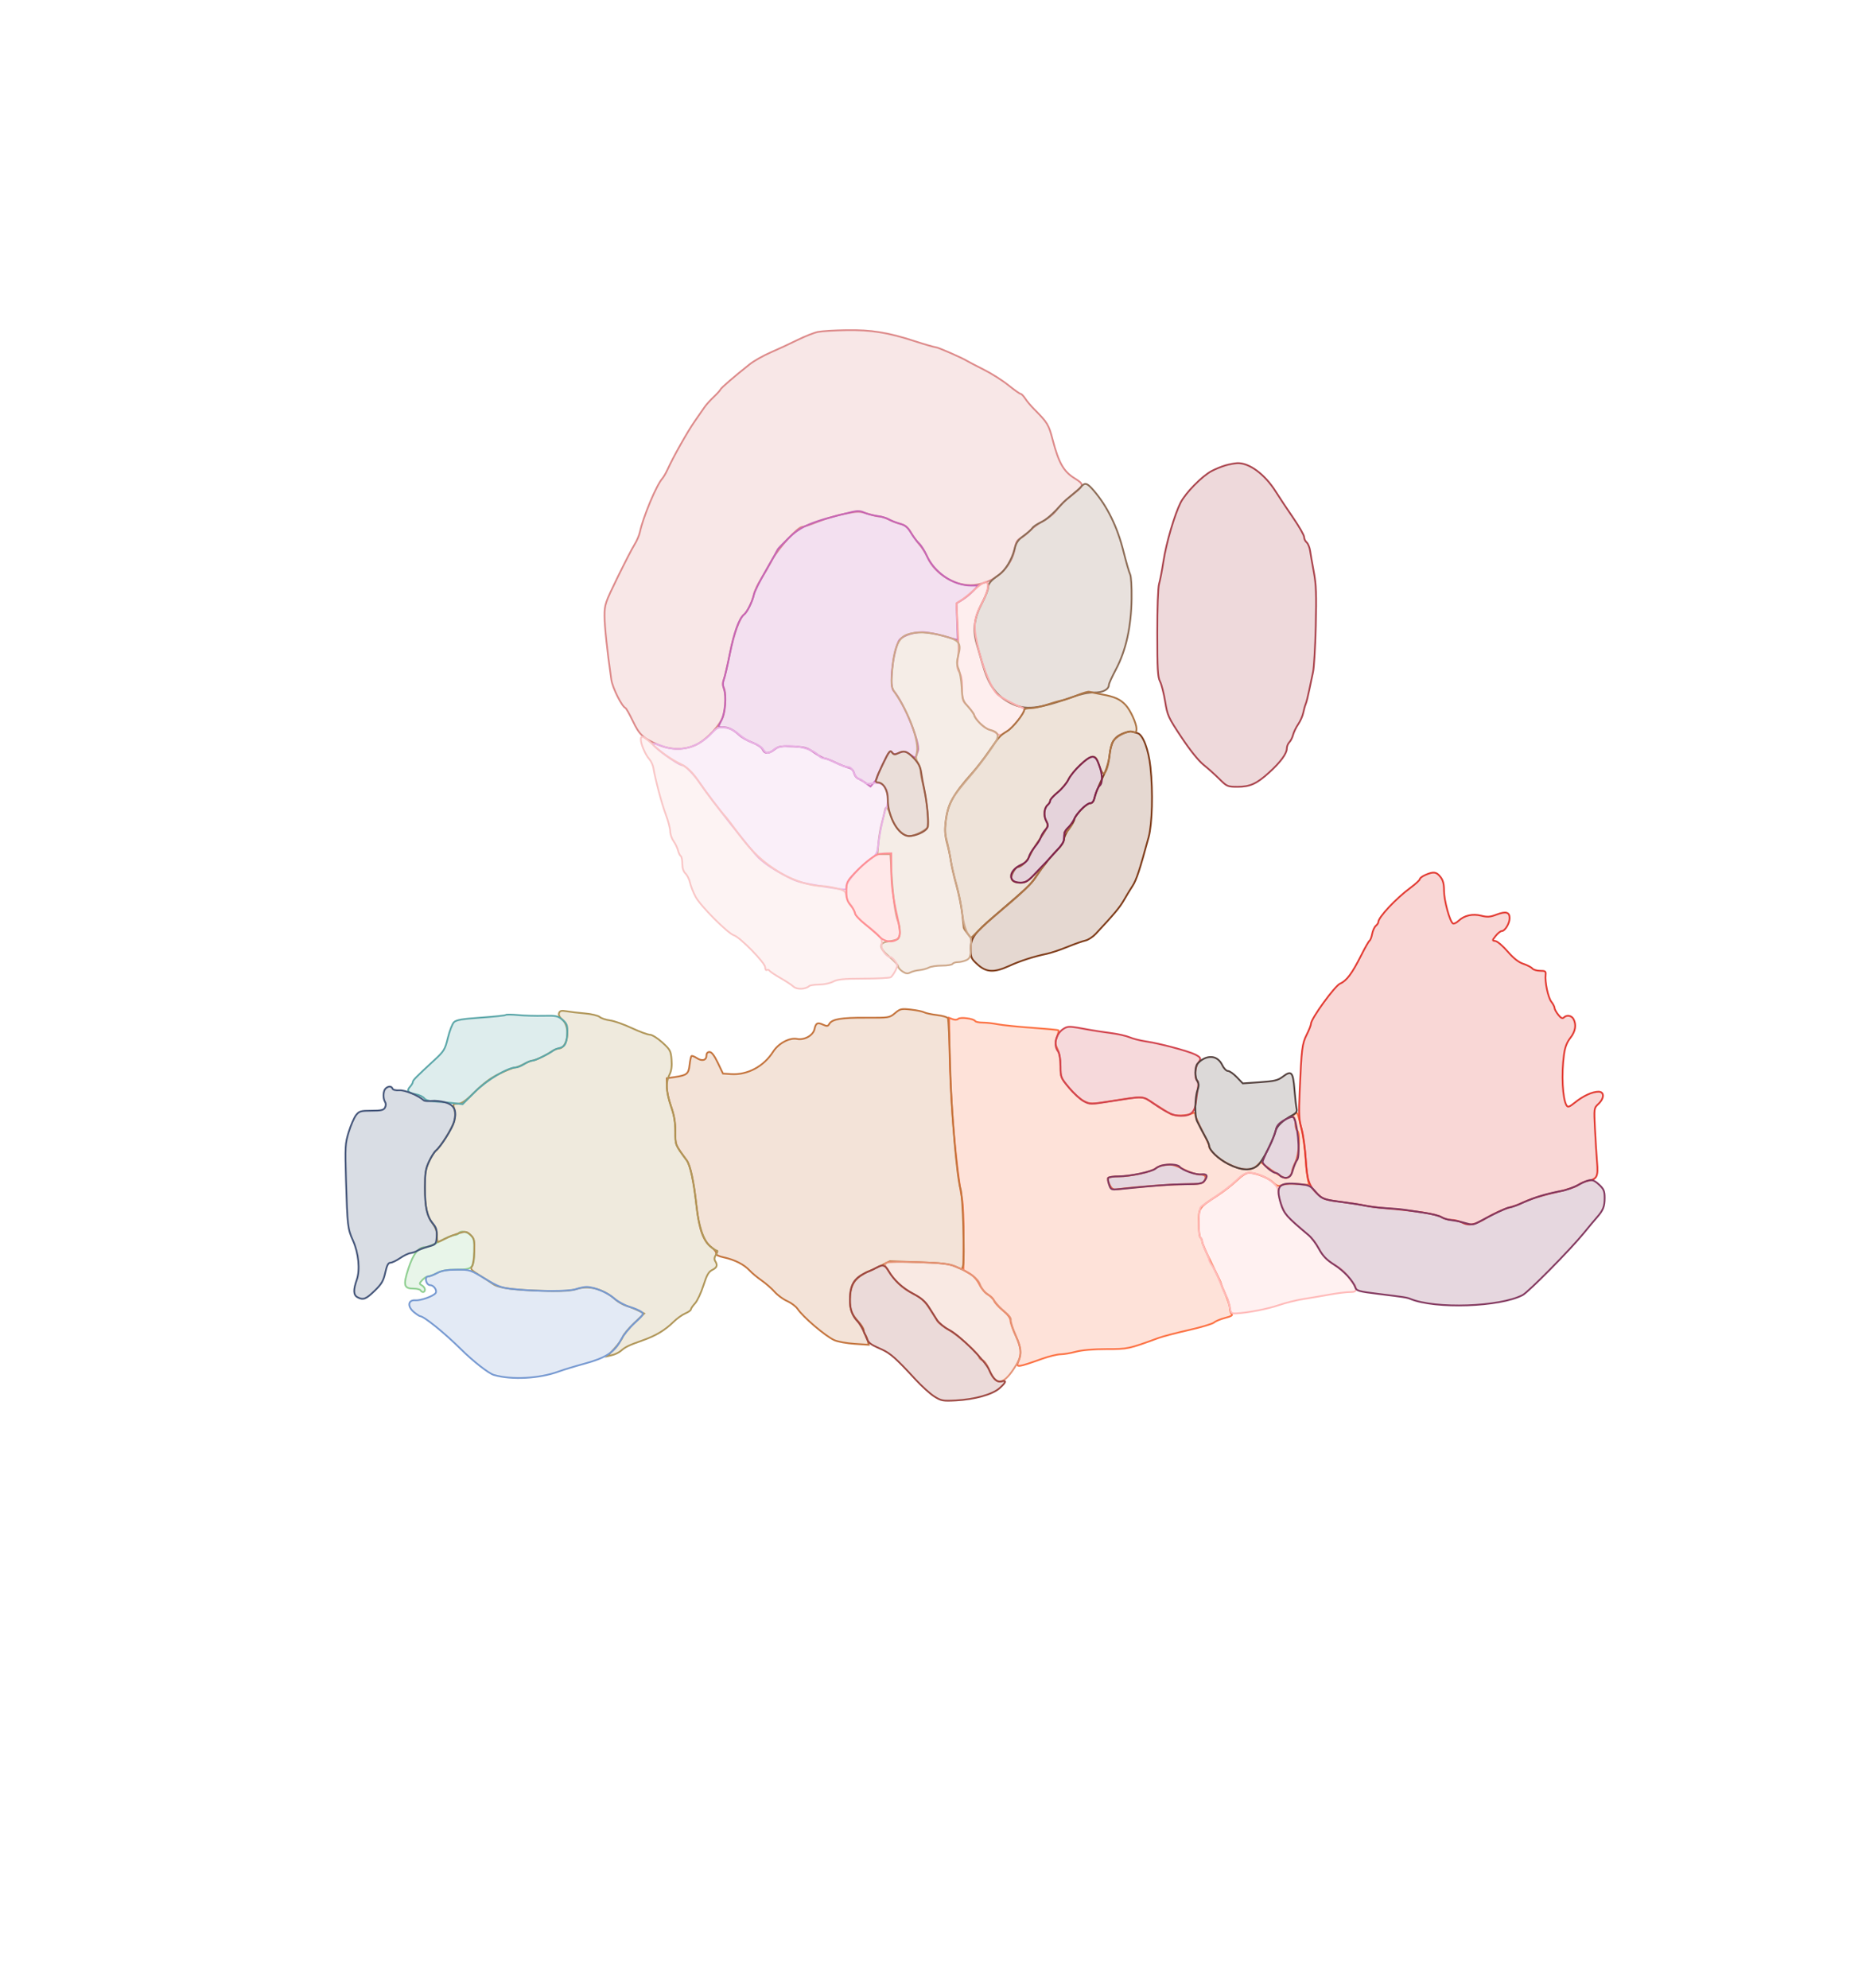 <svg xmlns="http://www.w3.org/2000/svg" width="1078" height="1151" viewBox="0 0 1078 1151" version="1.1">
    <path class="svg-region-V" d="M 473.500 192.152 C 471.300 192.603, 465.900 194.747, 461.500 196.916 C 457.100 199.086, 450.125 202.319, 446 204.101 C 441.875 205.883, 436.475 208.947, 434 210.909 C 424.928 218.105, 417.490 224.525, 417.098 225.500 C 416.876 226.050, 415.076 228.034, 413.098 229.910 C 411.119 231.785, 408.825 234.322, 408 235.547 C 407.175 236.772, 404.566 240.532, 402.202 243.903 C 398.055 249.817, 389.629 264.777, 386.377 272 C 385.510 273.925, 384.173 276.207, 383.407 277.072 C 380.026 280.884, 372.341 299.259, 370.483 307.973 C 370.076 309.884, 368.689 313.117, 367.400 315.158 C 366.111 317.200, 361.669 325.804, 357.529 334.280 C 350.363 348.945, 350 350.023, 350.009 356.595 C 350.016 362.601, 351.493 376.523, 353.923 393.500 C 354.582 398.101, 360.049 409.062, 362.061 409.818 C 362.527 409.993, 364.470 413.425, 366.378 417.446 C 370.118 425.325, 372.307 427.374, 381 431.126 C 388.498 434.362, 396.763 434.310, 403.363 430.983 C 409.485 427.898, 417.230 419.514, 418.800 414.272 C 420.259 409.405, 420.367 400.554, 419 398 C 418.326 396.740, 418.345 395.222, 419.061 393.340 C 419.644 391.805, 421.227 384.996, 422.577 378.209 C 424.837 366.853, 428.465 357.067, 430.995 355.503 C 432.509 354.567, 435.640 348.036, 436.510 344 C 436.925 342.075, 438.698 338.250, 440.450 335.500 C 442.201 332.750, 445.180 327.587, 447.067 324.026 C 450.608 317.348, 461.917 305, 464.492 305 C 465.293 305, 469.288 303.673, 473.371 302.051 C 477.453 300.430, 484.492 298.353, 489.013 297.437 C 496.606 295.899, 497.615 295.895, 502.232 297.386 C 504.981 298.274, 508.096 299, 509.155 299 C 510.213 299, 512.749 299.845, 514.790 300.878 C 516.830 301.911, 519.937 303.066, 521.694 303.445 C 524.021 303.947, 525.568 305.271, 527.387 308.317 C 528.761 310.618, 531.056 313.831, 532.488 315.458 C 533.919 317.085, 535.912 320.272, 536.915 322.541 C 541.309 332.475, 553.380 339.708, 563.819 338.663 C 576.049 337.438, 585.758 328.616, 587.608 317.048 C 588.100 313.975, 588.942 312.560, 590.885 311.545 C 592.323 310.794, 594.841 308.768, 596.480 307.045 C 598.119 305.321, 601.423 302.930, 603.823 301.732 C 606.222 300.533, 609.486 297.966, 611.075 296.026 C 614.974 291.270, 615.788 290.476, 621 286.343 C 627.802 280.949, 627.852 280.447, 621.968 276.789 C 615.787 272.947, 612.899 267.847, 609.485 254.740 C 607.136 245.726, 606.514 244.704, 598.431 236.583 C 596.742 234.888, 594.553 232.262, 593.566 230.750 C 592.578 229.238, 591.374 228, 590.890 228 C 590.406 228, 587.228 225.758, 583.828 223.019 C 580.428 220.279, 574.013 216.217, 569.573 213.992 C 565.133 211.767, 560.825 209.524, 560 209.007 C 557.072 207.172, 542.936 201, 541.662 201 C 540.951 201, 535.566 199.443, 529.696 197.541 C 513.968 192.443, 504.474 190.911, 490 191.137 C 483.125 191.244, 475.700 191.701, 473.500 192.152" stroke="#dd8a8a" fill="#dd8a8a" fill-opacity="0.2" fill-rule="evenodd"/><path class="svg-region-SV" d="M 493.500 296.328 C 469.752 301.970, 463.806 304.438, 456.250 311.787 C 452.813 315.130, 450 318.096, 450 318.379 C 450 318.661, 447.112 323.861, 443.582 329.935 C 440.052 336.008, 436.847 342.445, 436.460 344.238 C 435.564 348.387, 432.613 354.246, 430.561 355.949 C 427.783 358.255, 424.989 366.088, 422.521 378.492 C 421.201 385.124, 419.662 391.759, 419.100 393.237 C 418.394 395.094, 418.411 396.880, 419.155 399.016 C 420.591 403.133, 419.815 412.675, 417.701 416.904 C 415.561 421.185, 415.522 421, 418.566 421 C 421.683 421, 424.646 422.449, 428.094 425.659 C 429.520 426.988, 432.895 428.900, 435.594 429.908 C 438.403 430.958, 440.922 432.651, 441.487 433.871 C 442.737 436.567, 444.998 436.576, 448.405 433.896 C 450.721 432.074, 452.138 431.840, 458.964 432.150 C 465.943 432.467, 467.377 432.880, 471.453 435.754 C 473.986 437.539, 476.632 439, 477.333 439 C 478.034 439, 480.833 440.076, 483.554 441.391 C 486.274 442.707, 489.688 444.053, 491.139 444.383 C 492.877 444.778, 493.998 445.855, 494.419 447.534 C 494.771 448.937, 495.834 450.373, 496.780 450.725 C 497.726 451.077, 499.729 452.261, 501.231 453.357 L 503.963 455.349 505.981 453.021 C 507.092 451.741, 508 450.234, 508 449.672 C 508 449.109, 509.632 445.346, 511.627 441.308 C 514.610 435.271, 515.454 434.238, 516.377 435.494 C 517.321 436.777, 518.015 436.826, 520.722 435.802 C 523.588 434.717, 524.280 434.831, 526.988 436.833 C 530.189 439.199, 529.988 439.300, 531.426 434.611 C 532.837 430.010, 523.447 406.905, 517.291 399.833 C 514.815 396.988, 516.693 378.887, 520.251 371.302 C 521.605 368.416, 527.827 366, 533.907 366 C 536.583 366, 542.316 367.026, 546.645 368.280 L 554.517 370.560 554.153 359.927 L 553.789 349.294 557.144 347.217 C 558.990 346.075, 561.822 343.759, 563.437 342.070 L 566.374 339 562.225 339 C 551.968 339, 540.922 331.496, 536.464 321.500 C 535.237 318.750, 533.234 315.601, 532.013 314.501 C 530.792 313.402, 528.713 310.660, 527.394 308.409 C 525.526 305.221, 524.054 304.040, 520.747 303.071 C 518.411 302.387, 515.600 301.262, 514.500 300.572 C 513.400 299.881, 510.355 299.027, 507.733 298.675 C 505.111 298.322, 501.736 297.436, 500.233 296.706 C 498.227 295.731, 496.436 295.631, 493.500 296.328" stroke="#c666b5" fill="#c666b5" fill-opacity="0.2" fill-rule="evenodd"/><path class="svg-region-SF" d="M 625.926 281.750 C 625.090 282.712, 622.695 284.850, 620.602 286.500 C 618.509 288.150, 616.055 290.323, 615.148 291.329 C 609.289 297.831, 605.834 300.848, 602.405 302.457 C 600.257 303.464, 598.128 304.921, 597.672 305.694 C 597.217 306.467, 594.985 308.447, 592.711 310.094 C 589.410 312.486, 588.323 314.082, 587.315 318.023 C 585.794 323.966, 582.021 330.195, 578.437 332.679 C 573.693 335.967, 572 337.967, 572 340.283 C 572 341.538, 570.392 345.594, 568.426 349.295 C 563.951 357.723, 563.083 364.479, 565.428 372.638 C 566.354 375.862, 567.819 380.971, 568.683 383.991 C 572.343 396.783, 576.573 402.701, 585.202 407.103 C 593.526 411.350, 601.311 410.531, 621.500 403.286 C 625.808 401.740, 630.382 400.826, 633.395 400.910 C 638.355 401.049, 642 399.151, 642 396.430 C 642 395.737, 643.869 391.644, 646.153 387.335 C 651.858 376.570, 654.899 362.810, 655.134 346.694 C 655.234 339.830, 654.858 333.584, 654.278 332.476 C 653.710 331.389, 652.015 325.550, 650.512 319.500 C 646.932 305.095, 641.076 293.097, 633.134 283.899 C 629.386 279.558, 628.148 279.189, 625.926 281.750" stroke="#8c6b55" fill="#8c6b55" fill-opacity="0.2" fill-rule="evenodd"/><path class="svg-region-PF" d="M 564.207 341.300 C 561.618 343.665, 558.204 346.414, 556.619 347.409 L 553.738 349.218 554.405 361.859 C 555.176 376.490, 555.176 376.051, 554.400 382.194 C 553.966 385.629, 554.235 387.498, 555.404 389.166 C 556.502 390.734, 557 393.662, 557 398.548 C 557 404.907, 557.272 405.905, 559.597 408.076 C 561.026 409.409, 563.007 412.075, 564 414 C 566.197 418.259, 569.649 421.521, 573 422.503 C 574.375 422.907, 576.247 423.891, 577.160 424.692 C 578.632 425.982, 579.283 425.841, 582.899 423.448 C 586.573 421.017, 593 412.967, 593 410.797 C 593 410.324, 592.212 409.691, 591.250 409.390 C 588.192 408.434, 579.570 403.840, 577.641 402.139 C 574.333 399.223, 569.987 389.166, 566.863 377.194 C 563.174 363.060, 563.422 358.720, 568.459 349.235 C 572.247 342.101, 573.080 337, 570.457 337 C 569.609 337, 566.796 338.935, 564.207 341.300" stroke="#faaaaa" fill="#faaaaa" fill-opacity="0.2" fill-rule="evenodd"/><path class="svg-region-AAB" d="M 649.480 424.878 C 644.864 426.966, 643.098 430.075, 642.337 437.453 C 642.051 440.229, 640.893 444.525, 639.763 447 C 634.806 457.859, 634.073 459.652, 633.533 462.250 C 633.157 464.062, 632.326 465, 631.097 465 C 629.046 465, 622 472.222, 622 474.325 C 622 475.050, 620.663 477.411, 619.028 479.572 C 617.393 481.732, 616.043 484.564, 616.028 485.865 C 616.012 487.209, 614.583 489.584, 612.718 491.365 C 609.110 494.811, 604.068 501.113, 599.497 507.888 C 596.573 512.222, 594.634 514.048, 576 530.018 C 563.773 540.497, 562 542.977, 562 549.605 C 562 554.359, 562.316 555.053, 566.003 558.384 C 571.078 562.969, 575.530 563.162, 584.292 559.176 C 590.813 556.209, 598.457 553.745, 606 552.179 C 608.475 551.666, 613.875 549.861, 618 548.170 C 622.125 546.478, 626.809 544.822, 628.409 544.488 C 630.009 544.155, 632.709 542.392, 634.409 540.571 C 645.054 529.169, 648.378 525.193, 650.691 521.098 C 652.120 518.569, 654.364 514.878, 655.679 512.896 C 657.867 509.598, 659.878 503.503, 664.986 484.690 C 667.084 476.963, 667.566 458.514, 666.046 444.107 C 664.974 433.942, 661.726 425.334, 658.629 424.450 C 657.458 424.115, 655.825 423.665, 655 423.450 C 654.175 423.235, 651.691 423.877, 649.480 424.878" stroke="#7f3c1a" fill="#7f3c1a" fill-opacity="0.2" fill-rule="evenodd"/><path class="svg-region-APB" d="M 623.805 402.448 C 620.673 403.751, 616.623 405.116, 614.805 405.482 C 612.987 405.848, 608.911 407.014, 605.746 408.074 C 602.581 409.133, 598.419 410, 596.496 410 C 594.573 410, 593 410.373, 593 410.829 C 593 412.881, 586.530 421.127, 583.405 423.058 C 578.963 425.804, 578.470 426.343, 572.500 434.999 C 569.750 438.986, 565.450 444.554, 562.944 447.374 C 551.542 460.202, 548.478 465.878, 547.430 476.110 C 546.957 480.726, 547.208 484.258, 548.280 488.079 C 549.117 491.061, 550.113 495.750, 550.493 498.500 C 550.874 501.250, 552.324 507.550, 553.716 512.500 C 555.108 517.450, 556.609 524.875, 557.052 529 C 557.495 533.125, 557.890 536.777, 557.929 537.115 C 557.968 537.453, 558.938 538.923, 560.085 540.381 L 562.169 543.031 566.835 538.421 C 569.401 535.885, 575.325 530.619, 580 526.718 C 591.943 516.754, 597.783 511.058, 600.218 507 C 601.373 505.075, 603.259 502.367, 604.409 500.982 C 605.559 499.598, 603.783 501.285, 600.463 504.732 C 595.257 510.138, 593.933 511, 590.836 511 C 585.868 511, 584.415 509.031, 586.463 505.072 C 587.337 503.382, 588.602 501.985, 589.276 501.967 C 591.307 501.912, 594.749 498.513, 596.431 494.902 C 597.303 493.031, 599.025 490.048, 600.258 488.273 C 606.904 478.709, 607.292 477.763, 605.683 475.041 C 604.009 472.206, 604.468 467.687, 606.611 465.908 C 607.375 465.274, 608 464.189, 608 463.498 C 608 462.807, 609.964 460.631, 612.366 458.664 C 614.767 456.696, 617.532 453.398, 618.512 451.334 C 620.764 446.587, 629.826 438.019, 632.604 438.008 C 634.235 438.002, 635.046 439.058, 636.209 442.702 C 637.034 445.288, 638.163 447.554, 638.718 447.739 C 640.091 448.197, 641.729 443.555, 642.347 437.453 C 642.628 434.678, 643.409 431.197, 644.083 429.718 C 645.563 426.470, 652.584 422.817, 655.755 423.646 C 657.618 424.133, 657.996 423.831, 657.978 421.867 C 657.949 418.751, 654.443 411.107, 651.688 408.155 C 648.560 404.802, 645.288 403.322, 638.145 402.026 C 634.697 401.401, 631.341 400.707, 630.688 400.485 C 630.034 400.262, 626.937 401.146, 623.805 402.448 M 618.004 479.496 C 616.714 480.869, 615.880 482.213, 616.150 482.484 C 616.421 482.754, 617.636 481.631, 618.851 479.988 C 621.542 476.348, 621.166 476.130, 618.004 479.496" stroke="#ac7444" fill="#ac7444" fill-opacity="0.2" fill-rule="evenodd"/><path class="svg-region-PC" d="M 525.160 367.361 C 519.868 369.277, 517.367 375.625, 516.400 389.587 C 515.874 397.177, 516.004 397.916, 518.515 401.587 C 526.545 413.329, 532.362 429.664, 530.741 435.921 C 530.117 438.327, 530.304 439.814, 531.447 441.559 C 532.301 442.863, 533 445.034, 533 446.384 C 533 447.734, 533.729 451.684, 534.620 455.162 C 536.275 461.621, 537.986 476.623, 537.292 478.592 C 536.675 480.343, 529.465 484, 526.630 484 C 522.706 484, 518.115 479.246, 515.997 472.991 C 514.064 467.282, 512.755 466.076, 512.208 469.500 C 512.033 470.600, 511.265 473.750, 510.502 476.500 C 509.739 479.250, 508.863 484.425, 508.554 488 L 507.994 494.500 511.747 494.500 L 515.500 494.500 516.122 505.500 C 516.851 518.415, 518.335 529.367, 519.891 533.315 C 521.375 537.082, 521.298 542.697, 519.750 543.656 C 519.063 544.082, 516.700 544.671, 514.500 544.965 C 508.452 545.774, 508.594 548.637, 514.948 553.957 C 517.727 556.283, 520 558.768, 520 559.478 C 520 560.189, 521.130 561.510, 522.510 562.415 C 524.444 563.682, 525.484 563.811, 527.039 562.979 C 528.149 562.385, 530.515 561.768, 532.297 561.609 C 534.080 561.449, 536.512 560.796, 537.703 560.159 C 538.894 559.521, 542.347 559, 545.375 559 C 548.404 559, 551.160 558.550, 551.500 558 C 551.840 557.450, 553.195 557, 554.512 557 C 555.829 557, 558.015 556.495, 559.370 555.877 C 561.523 554.896, 561.877 554, 562.167 548.779 C 562.350 545.493, 562.159 542.595, 561.743 542.339 C 559.766 541.123, 557.697 534.949, 556.964 528.080 C 556.519 523.911, 555.008 516.486, 553.606 511.580 C 552.204 506.675, 550.605 499.700, 550.053 496.080 C 549.501 492.461, 548.496 487.591, 547.820 485.257 C 546.852 481.916, 546.848 479.511, 547.803 473.942 C 549.509 463.993, 550.411 462.420, 562.538 448.226 C 567.439 442.489, 573.970 433.640, 576.495 429.316 C 578.692 425.551, 577.643 423.520, 572.973 422.494 C 570.211 421.887, 564 415.986, 564 413.968 C 564 413.439, 562.464 411.306, 560.587 409.228 C 557.467 405.775, 557.138 404.807, 556.764 397.975 C 556.538 393.864, 555.729 389.046, 554.965 387.268 C 553.837 384.645, 553.801 383.193, 554.775 379.551 C 556.730 372.242, 555.529 370.632, 546.256 368.130 C 537.547 365.780, 530.262 365.514, 525.160 367.361" stroke="#cda789" fill="#cda789" fill-opacity="0.2" fill-rule="evenodd"/><path class="svg-region-DB" d="M 412 424.503 C 404.193 432.702, 393.332 435.665, 384.060 432.125 C 381.067 430.982, 378.367 430.302, 378.060 430.613 C 377.047 431.638, 392.613 443, 395.029 443 C 396.536 443, 401.827 448.368, 405.075 453.191 C 411.267 462.388, 435.318 492.934, 439.250 496.595 C 443.224 500.296, 448.327 503.686, 455.500 507.390 C 462.305 510.904, 463.800 511.259, 486.250 514.690 C 489.693 515.216, 490.001 515.068, 490.006 512.882 C 490.013 510.312, 498.049 501.396, 504.319 497 C 507.483 494.781, 507.950 493.881, 508.466 489 C 509.199 482.059, 512.118 468.805, 513.189 467.550 C 513.635 467.028, 514 464.518, 514 461.974 C 514 455.573, 510.854 452.511, 505.249 453.458 C 502.328 453.951, 501.016 453.725, 500.049 452.559 C 499.337 451.702, 498.112 451, 497.327 451 C 496.541 451, 495.240 449.425, 494.436 447.500 C 493.384 444.982, 492.346 443.999, 490.737 443.996 C 489.506 443.994, 486.286 442.869, 483.581 441.496 C 480.875 440.123, 477.892 439, 476.953 439 C 476.014 439, 474.627 438.254, 473.872 437.342 C 469.519 432.081, 452.715 429.910, 448 434 C 445.008 436.595, 443.573 436.523, 441.715 433.688 C 440.882 432.417, 438.448 430.851, 436.305 430.210 C 434.163 429.568, 430.490 427.400, 428.144 425.392 C 425.134 422.815, 422.647 421.606, 419.690 421.284 C 415.896 420.870, 415.169 421.174, 412 424.503" stroke="#e8b1e4" fill="#e8b1e4" fill-opacity="0.2" fill-rule="evenodd"/><path class="svg-region-MB" d="M 371 427.997 C 371 430.781, 373.671 437.007, 375.929 439.486 C 376.938 440.594, 377.991 442.850, 378.270 444.500 C 379.474 451.627, 383.036 465.025, 385.420 471.397 C 386.839 475.190, 388 479.621, 388 481.242 C 388 482.864, 388.870 485.413, 389.934 486.907 C 390.997 488.400, 392.172 490.836, 392.544 492.320 C 392.917 493.805, 393.622 495.266, 394.111 495.568 C 394.600 495.871, 395 497.874, 395 500.020 C 395 502.542, 395.666 504.555, 396.884 505.711 C 397.919 506.695, 399.093 509.075, 399.491 511 C 399.889 512.925, 401.350 516.614, 402.738 519.198 C 405.603 524.532, 421.364 540.346, 424.948 541.484 C 428.537 542.623, 443 557.440, 443 559.977 C 443 561.155, 443.419 561.859, 443.931 561.543 C 444.443 561.226, 445.127 561.397, 445.452 561.922 C 445.777 562.448, 448.620 564.348, 451.771 566.146 C 454.922 567.943, 458.347 570.198, 459.383 571.155 C 461.297 572.925, 466.374 572.764, 468.450 570.868 C 468.973 570.390, 471.582 570, 474.250 570 C 476.918 570, 480.539 569.229, 482.300 568.286 C 484.889 566.900, 488.269 566.566, 500 566.536 C 507.975 566.516, 515.034 566.154, 515.687 565.730 C 516.339 565.307, 517.564 563.575, 518.409 561.882 C 519.812 559.070, 519.795 558.597, 518.222 556.433 C 517.275 555.129, 516.016 554.049, 515.424 554.031 C 513.178 553.966, 509.730 549.140, 510.319 546.886 C 511.158 543.678, 510 542.130, 502.176 536 C 497.744 532.527, 494.968 529.578, 494.647 528 C 494.366 526.625, 493.242 524.544, 492.147 523.376 C 491.053 522.208, 490.009 519.985, 489.829 518.436 C 489.542 515.977, 488.864 515.455, 484.500 514.329 C 481.750 513.619, 478.150 513.022, 476.500 513.002 C 469.149 512.912, 459.702 509.959, 451.841 505.294 C 442.016 499.463, 435.171 493.068, 427.442 482.500 C 424.224 478.100, 421.121 473.983, 420.546 473.351 C 416.479 468.882, 409.606 459.893, 404.603 452.500 C 400.757 446.817, 397.821 444.036, 393.500 441.985 C 388.865 439.785, 382.538 435.373, 378.338 431.412 C 372.899 426.282, 371 425.399, 371 427.997" stroke="#f9c6c6" fill="#f9c6c6" fill-opacity="0.2" fill-rule="evenodd"/><path class="svg-region-AP" d="M 549.753 609.360 C 550.174 637.337, 553.469 676.003, 556.966 694 C 557.554 697.025, 557.970 707.543, 557.891 717.374 L 557.747 735.248 561.382 737.325 C 563.643 738.618, 565.808 741.037, 567.111 743.729 C 568.272 746.128, 570.464 748.706, 572.032 749.516 C 573.586 750.320, 575.143 751.876, 575.491 752.973 C 575.840 754.070, 578.122 756.605, 580.562 758.605 C 583.438 760.961, 585 763.039, 585 764.508 C 585 765.755, 586.382 769.730, 588.072 773.340 C 591.101 779.813, 591.496 783.837, 589.540 788.293 C 587.991 791.822, 589.223 791.669, 603.500 786.558 C 607.350 785.179, 612.075 784.035, 614 784.014 C 615.925 783.993, 619.975 783.312, 623 782.500 C 626.398 781.588, 633.115 781.019, 640.575 781.012 C 653.081 781, 653.108 780.994, 670.924 774.502 C 673.358 773.615, 681.188 771.573, 688.324 769.964 C 695.461 768.355, 702.020 766.388, 702.900 765.594 C 703.780 764.800, 706.667 763.606, 709.315 762.940 C 712.721 762.084, 713.818 761.418, 713.065 760.665 C 712.479 760.079, 712 758.536, 712 757.236 C 712 755.936, 710.875 752.412, 709.500 749.406 C 708.125 746.400, 707 743.611, 707 743.209 C 707 742.806, 704.528 737.532, 701.508 731.488 C 698.487 725.445, 696.012 719.739, 696.008 718.809 C 696.003 717.879, 695.550 716.840, 695 716.500 C 694.450 716.160, 694 712.387, 694 708.116 C 694 699.154, 693.954 699.223, 704.500 692.355 C 708.350 689.848, 713.540 685.817, 716.034 683.398 C 719.022 680.500, 721.452 679, 723.159 679 C 727.171 679, 734.196 681.813, 737.078 684.574 C 739.374 686.775, 740.029 686.938, 742.592 685.955 C 744.394 685.263, 747.932 685.096, 751.893 685.514 C 757.846 686.143, 758.235 686.063, 757.537 684.345 C 757.125 683.330, 756.425 677.550, 755.982 671.500 C 755.539 665.450, 754.421 657.350, 753.498 653.500 C 751.002 643.092, 751.232 643.562, 749.379 645.101 C 748.376 645.933, 748.194 646.565, 748.890 646.797 C 749.501 647, 750 648.678, 750 650.524 C 750 652.371, 750.450 654.160, 751 654.500 C 752.856 655.647, 752.164 668.286, 750 672.764 C 748.900 675.041, 748 677.510, 748 678.252 C 748 679.947, 745.998 682, 744.344 682 C 743.025 682, 737.441 678.612, 732.694 674.931 L 729.889 672.756 727.630 674.878 C 724.328 677.980, 718.813 677.636, 711.206 673.854 C 705.482 671.007, 700 665.860, 700 663.332 C 700 662.793, 698.200 658.874, 696 654.622 C 693.800 650.371, 692 646.193, 692 645.339 C 692 644.231, 691.499 644.008, 690.250 644.563 C 687.052 645.983, 680.246 646.201, 677.857 644.961 C 676.560 644.288, 672.446 641.726, 668.713 639.267 C 661.111 634.260, 662.791 634.376, 642.970 637.491 C 631.922 639.227, 631.283 639.228, 627.705 637.530 C 625.652 636.556, 621.728 633.073, 618.986 629.792 C 614.149 624.004, 614 623.634, 614 617.446 C 614 613.516, 613.350 609.704, 612.306 607.515 C 610.848 604.459, 610.791 603.466, 611.898 600.406 C 612.605 598.451, 613.001 596.668, 612.779 596.445 C 612.556 596.222, 605.652 595.562, 597.437 594.977 C 589.222 594.392, 580.328 593.482, 577.674 592.956 C 575.019 592.430, 571.108 592, 568.983 592 C 566.857 592, 564.864 591.589, 564.554 591.087 C 563.665 589.650, 555.948 588.652, 554.777 589.823 C 554.166 590.434, 552.872 590.522, 551.598 590.037 L 549.451 589.221 549.753 609.360 M 673 674.727 C 671.625 674.978, 669.825 675.752, 669 676.449 C 666.684 678.403, 654.762 681, 648.104 681 C 644.811 681, 641.848 681.437, 641.518 681.971 C 641.188 682.504, 641.609 684.277, 642.453 685.909 C 643.774 688.463, 644.441 688.816, 647.244 688.441 C 657.286 687.099, 677.793 685.575, 686.282 685.540 C 693.855 685.509, 696.279 685.161, 697.017 684 C 698.799 681.193, 698.091 680, 694.641 680 C 692.793 680, 688.631 678.656, 685.391 677.013 C 679.626 674.089, 678.077 673.803, 673 674.727" stroke="#fc7143" fill="#fc7143" fill-opacity="0.2" fill-rule="evenodd"/><path class="svg-region-PP" d="M 518.166 586.514 C 514.970 589.203, 514.735 589.240, 501.213 589.164 C 486.990 589.084, 481.661 589.997, 480.104 592.779 C 479.333 594.157, 478.780 594.221, 476.521 593.192 C 473.267 591.709, 472.335 592.198, 471.543 595.802 C 470.743 599.447, 465.638 602.278, 461.394 601.429 C 457.107 600.571, 450.629 604.043, 447.618 608.813 C 442.234 617.341, 432.764 622.413, 423.351 621.808 L 418.565 621.500 415.569 615.250 C 413.548 611.033, 411.992 609, 410.787 609 C 409.657 609, 409 609.748, 409 611.031 C 409 613.859, 406.469 614.537, 403.406 612.530 C 401.987 611.601, 400.588 611.079, 400.296 611.371 C 400.004 611.662, 399.533 613.965, 399.249 616.487 C 398.664 621.671, 397.693 622.474, 390.750 623.515 L 386 624.227 386.004 628.864 C 386.007 631.414, 387.122 636.650, 388.483 640.500 C 390.271 645.558, 390.964 649.609, 390.979 655.102 C 391.001 663.040, 390.760 662.432, 397.591 671.765 C 399.644 674.569, 401.631 683.969, 403.347 699 C 404.844 712.109, 407.279 718.668, 411.924 722.102 C 413.646 723.375, 414.843 724.966, 414.586 725.638 C 414.283 726.425, 415.885 727.238, 419.091 727.926 C 425.357 729.270, 430.782 732.029, 434 735.509 C 435.375 736.996, 438.495 739.593, 440.934 741.281 C 443.372 742.968, 446.747 745.920, 448.434 747.841 C 450.120 749.762, 453.405 752.176, 455.733 753.206 C 458.061 754.236, 460.761 756.257, 461.733 757.698 C 464.986 762.521, 477.828 773.464, 483 775.821 C 484.925 776.698, 490.193 777.660, 494.708 777.958 L 502.915 778.500 502.329 776 C 502.006 774.625, 501.350 773.073, 500.871 772.550 C 500.392 772.028, 500 770.890, 500 770.023 C 500 769.155, 498.613 766.927, 496.917 765.071 C 493.014 760.797, 491.981 758.048, 492.076 752.185 C 492.186 745.415, 493.980 741.486, 498.294 738.567 C 500.381 737.155, 502.406 735.986, 502.794 735.969 C 503.182 735.951, 506.123 734.633, 509.329 733.040 L 515.158 730.143 531.829 730.689 C 544.845 731.115, 549.431 731.635, 552.746 733.059 L 556.991 734.884 557.613 732.405 C 558.580 728.551, 557.375 691.865, 556.171 688.500 C 554.052 682.581, 550.711 643.415, 550.072 617 C 549.719 602.425, 549.121 590.001, 548.743 589.391 C 548.365 588.781, 545.521 587.984, 542.423 587.620 C 539.325 587.256, 536.027 586.550, 535.096 586.051 C 534.164 585.553, 530.703 584.839, 527.404 584.466 C 521.839 583.837, 521.172 583.984, 518.166 586.514" stroke="#c4743d" fill="#c4743d" fill-opacity="0.2" fill-rule="evenodd"/><path class="svg-region-LPr" d="M 616.110 595.346 C 611.420 598.043, 609.576 604.734, 612.468 608.559 C 613.408 609.802, 613.948 612.896, 613.968 617.163 C 613.999 623.660, 614.122 623.971, 618.918 629.711 C 621.623 632.948, 625.445 636.464, 627.412 637.523 C 630.923 639.413, 631.204 639.415, 642.744 637.608 C 663.015 634.434, 661.147 634.347, 667.662 638.759 C 676.190 644.532, 679.447 646, 683.728 646 C 689.377 646, 691.704 643.911, 692.349 638.261 C 692.649 635.643, 693.185 631.866, 693.542 629.868 C 693.942 627.632, 693.770 625.976, 693.096 625.559 C 691.514 624.581, 691.808 617.838, 693.532 615.559 C 695.587 612.841, 695.410 612.263, 691.974 610.487 C 688.199 608.534, 671.499 604.086, 663.500 602.902 C 660.200 602.414, 655.925 601.333, 654 600.500 C 652.075 599.668, 647.125 598.556, 643 598.029 C 638.875 597.502, 633.250 596.648, 630.500 596.131 C 619.299 594.024, 618.486 593.980, 616.110 595.346" stroke="#d2454f" fill="#d2454f" fill-opacity="0.2" fill-rule="evenodd"/><path class="svg-region-ADCr" d="M 696.500 613.155 C 695.400 613.756, 693.938 614.954, 693.250 615.815 C 691.656 617.813, 691.637 623.446, 693.215 625.973 C 694.169 627.501, 694.169 628.643, 693.215 631.281 C 691.747 635.343, 691.614 646.260, 693 649.014 C 695.275 653.534, 696.283 655.443, 698.094 658.667 C 699.142 660.534, 700 662.567, 700 663.186 C 700 665.794, 705.303 670.925, 711.026 673.854 C 718.531 677.695, 724.233 677.981, 728.162 674.714 C 730.739 672.571, 737.166 660.170, 738.543 654.684 C 739.255 651.847, 742.607 648.669, 747.979 645.736 C 750.529 644.344, 751.095 643.501, 750.663 641.736 C 750.363 640.506, 749.801 635.523, 749.414 630.663 C 748.608 620.533, 747.660 619.496, 742.679 623.296 C 739.869 625.439, 737.904 625.915, 729.439 626.499 L 719.500 627.186 716.054 623.593 C 714.158 621.617, 711.847 620, 710.918 620 C 709.980 620, 708.512 618.491, 707.619 616.609 C 705.418 611.972, 701.109 610.634, 696.500 613.155" stroke="#54413e" fill="#54413e" fill-opacity="0.2" fill-rule="evenodd"/><path class="svg-region-AVCr" d="M 715.882 683.290 C 713.472 685.649, 708.130 689.812, 704.012 692.540 C 699.893 695.268, 695.956 698.030, 695.262 698.679 C 693.732 700.107, 693.505 715.576, 695 716.500 C 695.550 716.840, 696 717.788, 696 718.607 C 696 719.426, 696.900 721.959, 698 724.236 C 699.100 726.513, 700 728.784, 700 729.283 C 700 729.783, 700.836 731.386, 701.857 732.846 C 702.878 734.306, 704.954 738.650, 706.470 742.500 C 707.985 746.350, 709.640 750.015, 710.147 750.643 C 710.653 751.272, 711.408 753.747, 711.823 756.143 C 712.523 760.182, 712.794 760.489, 715.539 760.355 C 722.279 760.025, 733.944 757.767, 740.500 755.521 C 744.350 754.203, 750.650 752.633, 754.500 752.032 C 758.350 751.432, 765.159 750.279, 769.632 749.470 C 774.104 748.662, 779.392 748, 781.382 748 C 784.297 748, 785 747.623, 785 746.059 C 785 744.991, 784.532 743.829, 783.959 743.475 C 783.387 743.121, 781.846 741.131, 780.534 739.053 C 779.102 736.785, 775.929 734.022, 772.597 732.142 C 768.336 729.737, 766.358 727.787, 764.089 723.754 C 760.523 717.418, 760.782 717.719, 753.521 711.500 C 750.310 708.750, 746.702 705.500, 745.502 704.277 C 743.221 701.952, 740 693.345, 740 689.572 C 740 685.121, 730.453 679, 723.509 679 C 721.033 679, 719.224 680.017, 715.882 683.290" stroke="#ffbab9" fill="#ffbab9" fill-opacity="0.2" fill-rule="evenodd"/><path class="svg-region-VMr" d="M 513.039 730.976 C 511.886 731.689, 512.102 732.536, 514.236 735.673 C 518.901 742.527, 522.394 745.760, 528.645 749.005 C 534.720 752.159, 535.403 752.926, 542.669 764.757 C 543.432 765.998, 546.598 768.449, 549.707 770.204 C 555.220 773.315, 567 784.017, 567 785.914 C 567 786.437, 567.844 787.133, 568.875 787.460 C 569.906 787.787, 571.497 790.013, 572.411 792.405 C 576.121 802.121, 580.394 802.207, 586.750 792.694 C 591.916 784.962, 592.076 782.286, 587.938 772.859 C 586.254 769.022, 585.030 765.121, 585.219 764.191 C 585.426 763.170, 584.038 761.280, 581.711 759.418 C 579.593 757.723, 577.041 755.087, 576.039 753.559 C 575.037 752.032, 572.937 749.943, 571.372 748.916 C 569.807 747.890, 568.034 745.576, 567.432 743.775 C 566.219 740.143, 561.437 736.548, 553.500 733.299 C 549.402 731.621, 545.429 731.149, 531.473 730.679 C 522.108 730.364, 513.812 730.498, 513.039 730.976" stroke="#e59376" fill="#e59376" fill-opacity="0.2" fill-rule="evenodd"/><path class="svg-region-PMr" d="M 265.500 714 C 265.160 714.550, 264.024 715, 262.975 715 C 261.927 715, 258.203 716.575, 254.701 718.500 C 251.199 720.425, 247.419 722, 246.302 722 C 242.214 722, 239.275 725.708, 236.428 734.456 C 233.291 744.097, 233.808 746, 239.563 746 C 241.389 746, 243.160 746.450, 243.500 747 C 244.422 748.492, 246 748.207, 246 746.550 C 246 745.752, 245.222 744.664, 244.271 744.132 C 242.646 743.223, 242.656 743.038, 244.426 741.082 C 245.462 739.937, 246.933 739, 247.695 739 C 248.456 739, 250.844 738.100, 253 737 C 255.877 735.532, 258.894 735, 264.338 735 C 273.586 735, 274.332 734.248, 274.594 724.658 C 274.759 718.644, 274.459 717.141, 272.721 715.250 C 270.586 712.929, 266.589 712.237, 265.500 714" stroke="#90cf92" fill="#90cf92" fill-opacity="0.2" fill-rule="evenodd"/><path class="svg-region-PV" d="M 323.658 586.450 C 323.241 587.537, 323.918 588.885, 325.612 590.343 C 330.430 594.487, 328.716 607, 323.332 607 C 322.494 607, 320.614 607.820, 319.154 608.822 C 315.922 611.042, 309.603 614, 308.095 614 C 307.489 614, 305.314 614.900, 303.261 616 C 301.209 617.100, 298.886 618, 298.100 618 C 297.314 618, 293.428 619.539, 289.465 621.420 C 284.375 623.836, 280.152 626.919, 275.081 631.920 C 269.530 637.394, 267.249 639, 265.021 639 C 262.256 639, 262.177 639.129, 263.056 642.195 C 263.622 644.167, 263.605 646.755, 263.012 648.957 C 261.956 652.877, 255.254 663.717, 252.453 666.035 C 251.479 666.841, 249.633 669.750, 248.351 672.500 C 246.399 676.686, 246.019 679.129, 246.015 687.500 C 246.011 698.823, 247.140 704.006, 250.603 708.546 C 252.122 710.538, 253 713.027, 253 715.344 C 253 717.355, 253.248 719, 253.552 719 C 253.855 719, 255.768 718.133, 257.802 717.074 C 259.836 716.015, 263.418 714.591, 265.761 713.910 C 269.706 712.764, 270.200 712.839, 272.412 714.917 C 274.558 716.934, 274.780 717.910, 274.589 724.502 C 274.472 728.539, 273.831 732.499, 273.164 733.302 C 272.158 734.514, 272.846 735.313, 277.227 738.018 C 280.127 739.808, 283.850 742.221, 285.500 743.380 C 288.923 745.783, 298.137 746.934, 317.500 747.378 C 325.830 747.569, 330.854 747.217, 333.927 746.227 C 341.068 743.926, 349.325 746.197, 356.356 752.397 C 357.927 753.782, 360.852 755.418, 362.856 756.033 C 364.860 756.648, 367.947 757.886, 369.715 758.784 L 372.931 760.417 367.106 765.977 C 363.903 769.034, 360.942 772.606, 360.527 773.914 C 360.112 775.221, 357.939 778.281, 355.698 780.712 L 351.623 785.133 354.561 784.435 C 356.178 784.051, 358.400 782.953, 359.500 781.994 C 362.119 779.710, 364.177 778.720, 372 775.978 C 379.629 773.304, 384.984 770.097, 389.929 765.243 C 391.893 763.314, 394.962 761.114, 396.750 760.354 C 398.538 759.595, 400 758.552, 400 758.038 C 400 757.524, 401.074 755.944, 402.387 754.528 C 403.699 753.111, 405.878 748.476, 407.229 744.226 C 409.167 738.128, 410.244 736.225, 412.342 735.195 C 415.142 733.821, 415.582 732.469, 414.027 730.010 C 413.392 729.005, 413.568 727.783, 414.566 726.260 C 415.380 725.017, 415.620 724, 415.100 724 C 414.579 724, 412.835 722.890, 411.223 721.534 C 407.213 718.160, 404.395 709.670, 403.080 697 C 401.731 684.003, 399.675 674.596, 397.551 671.703 C 390.781 662.482, 391 663.037, 390.996 655.102 C 390.992 649.575, 390.316 645.589, 388.517 640.500 C 385.633 632.343, 385.353 626.604, 387.617 622.067 C 388.739 619.818, 389.095 617.158, 388.781 613.374 C 388.364 608.344, 387.948 607.575, 383.414 603.465 C 380.641 600.950, 377.511 599.007, 376.230 599.004 C 374.981 599.002, 370.256 597.263, 365.730 595.139 C 361.203 593.016, 355.553 591.029, 353.172 590.724 C 350.792 590.419, 348.092 589.516, 347.172 588.717 C 346.249 587.915, 342.367 586.994, 338.500 586.661 C 334.650 586.329, 329.879 585.772, 327.898 585.422 C 325.073 584.923, 324.158 585.145, 323.658 586.450" stroke="#b09658" fill="#b09658" fill-opacity="0.2" fill-rule="evenodd"/><path class="svg-region-Fr" d="M 292.762 587.571 C 292.448 587.885, 285.960 588.579, 278.345 589.112 C 267.528 589.869, 264.127 590.455, 262.793 591.790 C 261.854 592.731, 260.279 596.794, 259.293 600.821 C 257.629 607.616, 257.069 608.540, 251.500 613.685 C 240.716 623.649, 239 625.391, 239 626.373 C 239 626.906, 238.281 628.137, 237.402 629.108 C 235.291 631.441, 236.182 632.624, 240.689 633.470 C 242.731 633.852, 244.938 634.900, 245.594 635.797 C 246.328 636.802, 248.460 637.507, 251.143 637.633 C 253.539 637.746, 258.277 638.151, 261.670 638.533 L 267.840 639.229 274.817 632.252 C 281.758 625.311, 293.892 618.009, 298.509 617.993 C 299.604 617.990, 301.850 617.093, 303.500 616 C 305.150 614.907, 307.313 614.010, 308.308 614.007 C 309.884 614.001, 317.636 610.203, 320.500 608.033 C 321.050 607.617, 322.708 606.988, 324.183 606.636 C 327.226 605.910, 328.296 603.532, 328.451 597.152 C 328.539 593.501, 328.085 592.408, 325.616 590.330 C 322.962 588.097, 321.887 587.875, 314.588 588.053 C 310.140 588.162, 303.538 587.969, 299.917 587.625 C 296.296 587.281, 293.077 587.256, 292.762 587.571" stroke="#5ca7a9" fill="#5ca7a9" fill-opacity="0.2" fill-rule="evenodd"/><path class="svg-region-DV" d="M 223.200 630.200 C 221.786 631.614, 221.645 635.891, 222.946 637.946 C 223.505 638.830, 223.485 640.094, 222.895 641.196 C 222.108 642.667, 220.656 643, 215.037 643 C 208.842 643, 207.942 643.258, 206.141 645.548 C 205.039 646.949, 203.140 651.317, 201.922 655.253 C 199.830 662.013, 199.741 663.583, 200.327 683.456 C 201.096 709.487, 201.321 711.441, 204.335 718.116 C 207.624 725.400, 208.573 735.155, 206.549 740.876 C 204.482 746.716, 204.596 749.713, 206.934 750.965 C 210.256 752.743, 211.857 752.146, 216.895 747.250 C 220.957 743.304, 221.999 741.527, 223.051 736.750 C 223.988 732.500, 224.762 731, 226.020 731 C 226.955 731, 229.471 729.805, 231.610 728.345 C 233.750 726.885, 236.443 725.583, 237.595 725.450 C 238.748 725.318, 240.548 724.698, 241.595 724.073 C 242.643 723.448, 245.525 722.370, 248 721.679 C 252.422 720.444, 252.505 720.343, 252.799 715.846 C 253.039 712.185, 252.612 710.692, 250.663 708.376 C 247.193 704.253, 246.011 698.939, 246.015 687.500 C 246.019 679.129, 246.399 676.686, 248.351 672.500 C 249.633 669.750, 251.424 666.886, 252.331 666.136 C 255.310 663.671, 261.841 653.302, 262.907 649.345 C 264.610 643.022, 263.165 639.789, 257.935 638.220 C 255.496 637.489, 251.854 637.091, 249.842 637.338 C 247.831 637.584, 245.806 637.439, 245.342 637.016 C 242.276 634.217, 234.430 630.976, 231.240 631.191 C 229.113 631.334, 227.479 630.936, 227.239 630.216 C 226.721 628.663, 224.745 628.655, 223.200 630.200" stroke="#45567a" fill="#45567a" fill-opacity="0.2" fill-rule="evenodd"/><path class="svg-region-VV" d="M 253 737 C 251.075 738.054, 248.775 738.935, 247.889 738.958 C 245.481 739.021, 246.659 744, 249.081 744 C 251.149 744, 253.230 747.078, 252.180 748.581 C 250.932 750.368, 243.538 753.009, 240.501 752.753 C 236.191 752.389, 235.704 756.368, 239.662 759.606 C 241.223 760.883, 242.836 761.944, 243.248 761.964 C 245.539 762.074, 257.249 771.547, 266.881 781.083 C 274 788.132, 282.951 795.126, 285.955 795.987 C 296.271 798.946, 312.425 798.076, 323.500 793.967 C 326.250 792.946, 333 790.899, 338.500 789.416 C 350.568 786.163, 356.007 782.633, 359.380 775.865 C 360.697 773.221, 364.312 768.740, 367.412 765.907 C 372.613 761.153, 372.911 760.650, 371.274 759.385 C 370.298 758.631, 367.206 757.324, 364.401 756.480 C 361.597 755.636, 357.602 753.433, 355.523 751.584 C 351.779 748.253, 343.868 745, 339.511 745 C 338.268 745, 335.507 745.588, 333.376 746.308 C 329.195 747.718, 311.734 747.710, 297.500 746.290 C 290.297 745.571, 288.633 744.969, 280.799 740.246 C 272.247 735.090, 271.963 735.001, 264.299 735.042 C 258.558 735.073, 255.576 735.590, 253 737" stroke="#7699d1" fill="#7699d1" fill-opacity="0.2" fill-rule="evenodd"/><path class="svg-region-B" d="M 825.250 506.491 C 823.462 507.268, 822 508.361, 822 508.920 C 822 509.479, 819.603 511.707, 816.674 513.871 C 808.163 520.159, 798 530.989, 798 533.771 C 798 534.312, 797.337 535.305, 796.526 535.978 C 795.716 536.651, 794.765 538.736, 794.413 540.612 C 794.061 542.487, 793.386 544.262, 792.912 544.555 C 792.438 544.847, 790.196 548.780, 787.930 553.294 C 782.776 563.561, 779.549 567.866, 775.839 569.426 C 772.834 570.689, 759 589.742, 759 592.616 C 759 593.414, 757.888 596.261, 756.529 598.943 C 753.853 604.224, 753.512 606.979, 752.443 632 C 751.881 645.143, 752.046 648.412, 753.525 653.500 C 754.484 656.800, 755.564 664.694, 755.925 671.043 C 756.617 683.230, 757.869 686.780, 763.188 691.652 C 766.049 694.273, 767.480 694.702, 777.500 695.947 C 781.900 696.494, 787.579 697.380, 790.120 697.916 C 792.661 698.452, 797.836 699.140, 801.620 699.444 C 819.325 700.869, 831.857 702.860, 834.656 704.694 C 835.861 705.484, 838.343 706.161, 840.173 706.199 C 842.003 706.238, 844.715 706.884, 846.200 707.635 C 850.544 709.831, 853.687 709.255, 860.805 704.958 C 864.487 702.735, 869.970 700.197, 872.988 699.318 C 876.006 698.439, 879.156 697.371, 879.988 696.946 C 884.841 694.461, 892.705 691.931, 901.384 690.062 C 906.820 688.892, 912.329 687.100, 913.625 686.080 C 914.922 685.060, 917.516 683.938, 919.391 683.586 C 924.580 682.613, 925.317 681.084, 924.608 672.761 C 924.268 668.767, 923.721 660.100, 923.393 653.500 C 922.797 641.523, 922.800 641.495, 925.398 639.076 C 928.886 635.826, 928.924 632, 925.468 632 C 921.864 632, 916.672 634.366, 911.952 638.159 C 908.586 640.864, 907.725 641.176, 906.971 639.964 C 904.632 636.210, 903.900 621.883, 905.466 610.500 C 906.047 606.275, 907.136 603.422, 909.146 600.856 C 912.109 597.074, 912.744 593.259, 910.965 589.934 C 909.831 587.817, 907.015 587.385, 905.329 589.071 C 904.567 589.833, 903.642 589.361, 902.129 587.436 C 900.958 585.948, 900 584.177, 900 583.500 C 900 582.823, 899.157 581.197, 898.127 579.885 C 896.246 577.490, 894.332 568.453, 894.817 564.250 C 895.041 562.305, 894.612 562, 891.660 562 C 889.782 562, 887.746 561.399, 887.137 560.665 C 886.527 559.930, 884.197 558.725, 881.959 557.986 C 879.152 557.060, 876.340 554.856, 872.901 550.885 C 870.157 547.719, 866.987 544.986, 865.857 544.814 C 863.803 544.500, 863.803 544.497, 865.973 541.750 C 867.168 540.237, 868.736 539, 869.458 539 C 871.308 539, 874 534.557, 874 531.504 C 874 528.018, 871.785 527.429, 866.405 529.483 C 862.700 530.898, 861.115 531.015, 857.600 530.129 C 852.541 528.856, 847.776 529.922, 844.414 533.081 C 843.168 534.252, 841.703 534.934, 841.159 534.598 C 839.357 533.484, 836 521.172, 836 515.676 C 836 511.721, 835.444 509.562, 833.927 507.635 C 831.595 504.670, 829.941 504.452, 825.250 506.491" stroke="#e23b33" fill="#e23b33" fill-opacity="0.2" fill-rule="evenodd"/><path class="svg-region-Or" d="M 709.500 269.409 C 707.300 270.040, 703.669 271.524, 701.430 272.706 C 695.910 275.623, 686.362 285.353, 683.524 290.952 C 680.014 297.880, 675.191 314.347, 673.552 325 C 672.749 330.225, 671.621 336.072, 671.046 337.993 C 670.438 340.022, 670.003 351.969, 670.006 366.493 C 670.011 387.302, 670.277 392.004, 671.587 394.500 C 672.453 396.150, 673.792 401.373, 674.562 406.106 C 675.890 414.270, 676.375 415.335, 684.008 426.829 C 688.959 434.284, 693.864 440.400, 696.757 442.723 C 699.344 444.800, 703.494 448.524, 705.980 450.998 C 710.330 455.327, 710.725 455.496, 716.500 455.494 C 723.696 455.493, 727.538 453.752, 734.731 447.238 C 741.265 441.319, 745 436.278, 745 433.377 C 745 432.148, 745.653 430.490, 746.451 429.692 C 747.248 428.894, 748.218 426.980, 748.605 425.438 C 748.992 423.896, 750.332 421.126, 751.582 419.284 C 752.833 417.441, 754.139 414.486, 754.486 412.717 C 754.833 410.948, 755.493 408.600, 755.954 407.500 C 756.414 406.400, 757.325 402.800, 757.978 399.500 C 758.631 396.200, 759.625 391.475, 760.189 389 C 760.752 386.525, 761.454 374.504, 761.750 362.286 C 762.186 344.256, 761.979 338.418, 760.653 331.286 C 759.754 326.454, 758.778 320.858, 758.483 318.850 C 758.188 316.843, 757.284 314.651, 756.474 313.978 C 755.663 313.305, 755 311.908, 755 310.872 C 755 309.837, 752.188 304.898, 748.750 299.897 C 745.313 294.896, 740.700 287.950, 738.500 284.460 C 732.209 274.482, 723.130 267.809, 716.282 268.131 C 714.752 268.202, 711.700 268.778, 709.500 269.409" stroke="#aa444d" fill="#aa444d" fill-opacity="0.2" fill-rule="evenodd"/><path class="svg-region-VOC" d="M 508 494.735 C 505.182 495.818, 499.504 500.420, 494.765 505.462 C 490.343 510.167, 490.030 510.854, 490.015 515.856 C 490.003 520.123, 490.508 521.815, 492.500 524.182 C 493.875 525.816, 495.022 527.906, 495.049 528.827 C 495.075 529.747, 497.645 532.525, 500.759 535 C 503.874 537.475, 507.632 540.737, 509.112 542.250 C 513.522 546.757, 520.992 545.479, 521.008 540.215 C 521.013 538.722, 520.360 534.575, 519.558 531 C 516.822 518.809, 516 512.384, 516 503.190 L 516 494 512.750 494.079 C 510.962 494.122, 508.825 494.417, 508 494.735" stroke="#ff8f93" fill="#ff8f93" fill-opacity="0.2" fill-rule="evenodd"/><path class="svg-region-OABr" d="M 625.396 442.799 C 622.589 445.429, 619.491 449.269, 618.512 451.334 C 617.532 453.398, 614.767 456.696, 612.366 458.664 C 609.964 460.631, 608 462.807, 608 463.498 C 608 464.189, 607.375 465.274, 606.611 465.908 C 604.473 467.683, 604.028 472.153, 605.673 475.334 C 607.035 477.969, 606.996 478.380, 605.193 480.352 C 604.113 481.533, 602.913 483.542, 602.527 484.816 C 602.140 486.089, 600.581 488.564, 599.062 490.316 C 597.543 492.067, 596.009 494.700, 595.652 496.167 C 595.208 497.994, 593.757 499.411, 591.046 500.667 C 583.573 504.128, 583.370 511, 590.740 511 C 593.480 511, 595.020 510.181, 597.868 507.209 C 615.697 488.603, 616 488.228, 616 484.731 C 616 482.524, 616.746 480.635, 618.102 479.407 C 619.259 478.361, 620.884 476.154, 621.714 474.502 C 623.861 470.232, 629.074 465, 631.182 465 C 632.466 465, 633.289 463.739, 634.097 460.530 C 634.716 458.072, 635.847 455.542, 636.611 454.908 C 638.489 453.350, 638.367 448.498, 636.307 442.750 C 634.091 436.565, 632.039 436.574, 625.396 442.799" stroke="#81244d" fill="#81244d" fill-opacity="0.2" fill-rule="evenodd"/><path class="svg-region-SOTr" d="M 511.072 442.348 C 506.664 451.584, 506.299 453, 508.326 453 C 511.397 453, 514 457.497, 514 462.804 C 514 473.031, 520.323 484, 526.219 484 C 530.097 484, 535.627 481.566, 536.820 479.335 C 537.876 477.360, 536.917 465.196, 535.020 456.500 C 534.420 453.750, 533.656 449.539, 533.322 447.143 C 532.882 443.982, 531.699 441.717, 529.013 438.893 C 525.135 434.817, 523.259 434.256, 519.763 436.127 C 518.059 437.039, 517.419 436.926, 516.402 435.535 C 515.300 434.028, 514.642 434.869, 511.072 442.348" stroke="#995b45" fill="#995b45" fill-opacity="0.2" fill-rule="evenodd"/><path class="svg-region-BPCr" d="M 743.256 648.575 C 740.269 650.357, 739.064 651.821, 738.597 654.239 C 738.251 656.033, 736.400 660.650, 734.485 664.500 C 732.569 668.350, 731.002 672.022, 731.001 672.661 C 731 674.132, 736.723 679, 738.454 679 C 739.170 679, 740.334 679.698, 741.042 680.551 C 741.750 681.403, 743.446 681.966, 744.810 681.801 C 746.776 681.563, 747.554 680.609, 748.550 677.218 C 749.242 674.863, 750.336 672.300, 750.982 671.522 C 753.085 668.988, 750.985 647.592, 748.541 646.654 C 747.851 646.389, 745.472 647.254, 743.256 648.575 M 672.500 674.719 C 671.400 674.987, 669.825 675.784, 669 676.490 C 666.873 678.311, 654.119 681, 647.612 681 C 644.590 681, 641.872 681.398, 641.571 681.885 C 641.270 682.372, 641.504 684.147, 642.090 685.829 C 643.111 688.758, 643.354 688.868, 647.828 688.421 C 669.944 686.211, 677.801 685.627, 686.201 685.568 C 694.684 685.509, 696.092 685.249, 697.417 683.500 C 699.505 680.744, 698.814 679.441, 695.463 679.816 C 692.197 680.182, 684.717 677.569, 682.956 675.447 C 681.792 674.045, 676.718 673.692, 672.500 674.719 M 913.891 685.873 C 910.926 687.453, 906.475 689.068, 904 689.461 C 901.525 689.855, 897.025 690.875, 894 691.728 C 888.753 693.208, 887.262 693.768, 878.849 697.417 C 876.841 698.287, 874.578 699, 873.821 699 C 872.596 699, 863.792 703.187, 855.546 707.691 C 853.044 709.058, 851.974 709.118, 848.546 708.083 C 846.321 707.412, 842.724 706.662, 840.554 706.417 C 838.383 706.173, 835.658 705.351, 834.497 704.590 C 833.337 703.830, 828.813 702.685, 824.444 702.047 C 820.075 701.408, 814.925 700.637, 813 700.332 C 811.075 700.028, 806.350 699.613, 802.500 699.409 C 798.650 699.206, 793.250 698.567, 790.500 697.991 C 787.750 697.414, 782.125 696.515, 778 695.993 C 766.368 694.523, 765.249 694.109, 761.707 689.971 C 758.666 686.418, 757.854 686.042, 751.945 685.455 C 740.332 684.301, 738.431 686.354, 741.511 696.724 C 743.223 702.489, 745.109 704.636, 757.597 715.034 C 759.271 716.428, 761.959 719.996, 763.570 722.963 C 765.789 727.051, 767.955 729.296, 772.500 732.221 C 778.172 735.872, 783.265 741.349, 784.626 745.261 C 785.336 747.302, 786.522 747.638, 798 749.051 C 813.414 750.950, 814.483 751.117, 816.500 751.945 C 831.044 757.916, 868.301 756.644, 881.532 749.725 C 884.928 747.949, 909.151 723.404, 916.914 713.872 C 919.768 710.367, 923.178 706.284, 924.491 704.798 C 928.157 700.650, 929 698.531, 929 693.467 C 929 689.538, 928.510 688.345, 925.894 685.901 C 922.026 682.288, 920.623 682.285, 913.891 685.873" stroke="#83385f" fill="#83385f" fill-opacity="0.2" fill-rule="evenodd"/><path class="svg-region-AMC" d="M 507.935 733.601 C 506.596 734.368, 504.375 735.454, 503 736.013 C 494.722 739.379, 492.165 743.158, 492.056 752.185 C 491.989 757.814, 493.313 761.640, 496.493 765 C 497.794 766.375, 499.732 769.735, 500.799 772.466 C 502.866 777.758, 502.879 777.770, 510.441 781.175 C 515.515 783.460, 518.722 786.310, 530 798.560 C 533.575 802.443, 538.451 806.863, 540.836 808.381 C 544.853 810.939, 545.772 811.112, 553.336 810.729 C 564.283 810.175, 574.652 807.260, 578.750 803.585 C 582.469 800.249, 582.885 798.956, 579.995 799.712 C 577.308 800.414, 575.071 798.393, 572.757 793.175 C 570.290 787.610, 555.868 773.184, 549.424 769.836 C 546.716 768.429, 543.600 765.882, 542.500 764.176 C 541.400 762.469, 539.271 759.099, 537.769 756.686 C 535.777 753.485, 533.343 751.402, 528.769 748.982 C 522.514 745.673, 517.272 740.848, 514.525 735.871 C 512.645 732.466, 510.940 731.878, 507.935 733.601" stroke="#9d4741" fill="#9d4741" fill-opacity="0.2" fill-rule="evenodd"/>
    </svg>